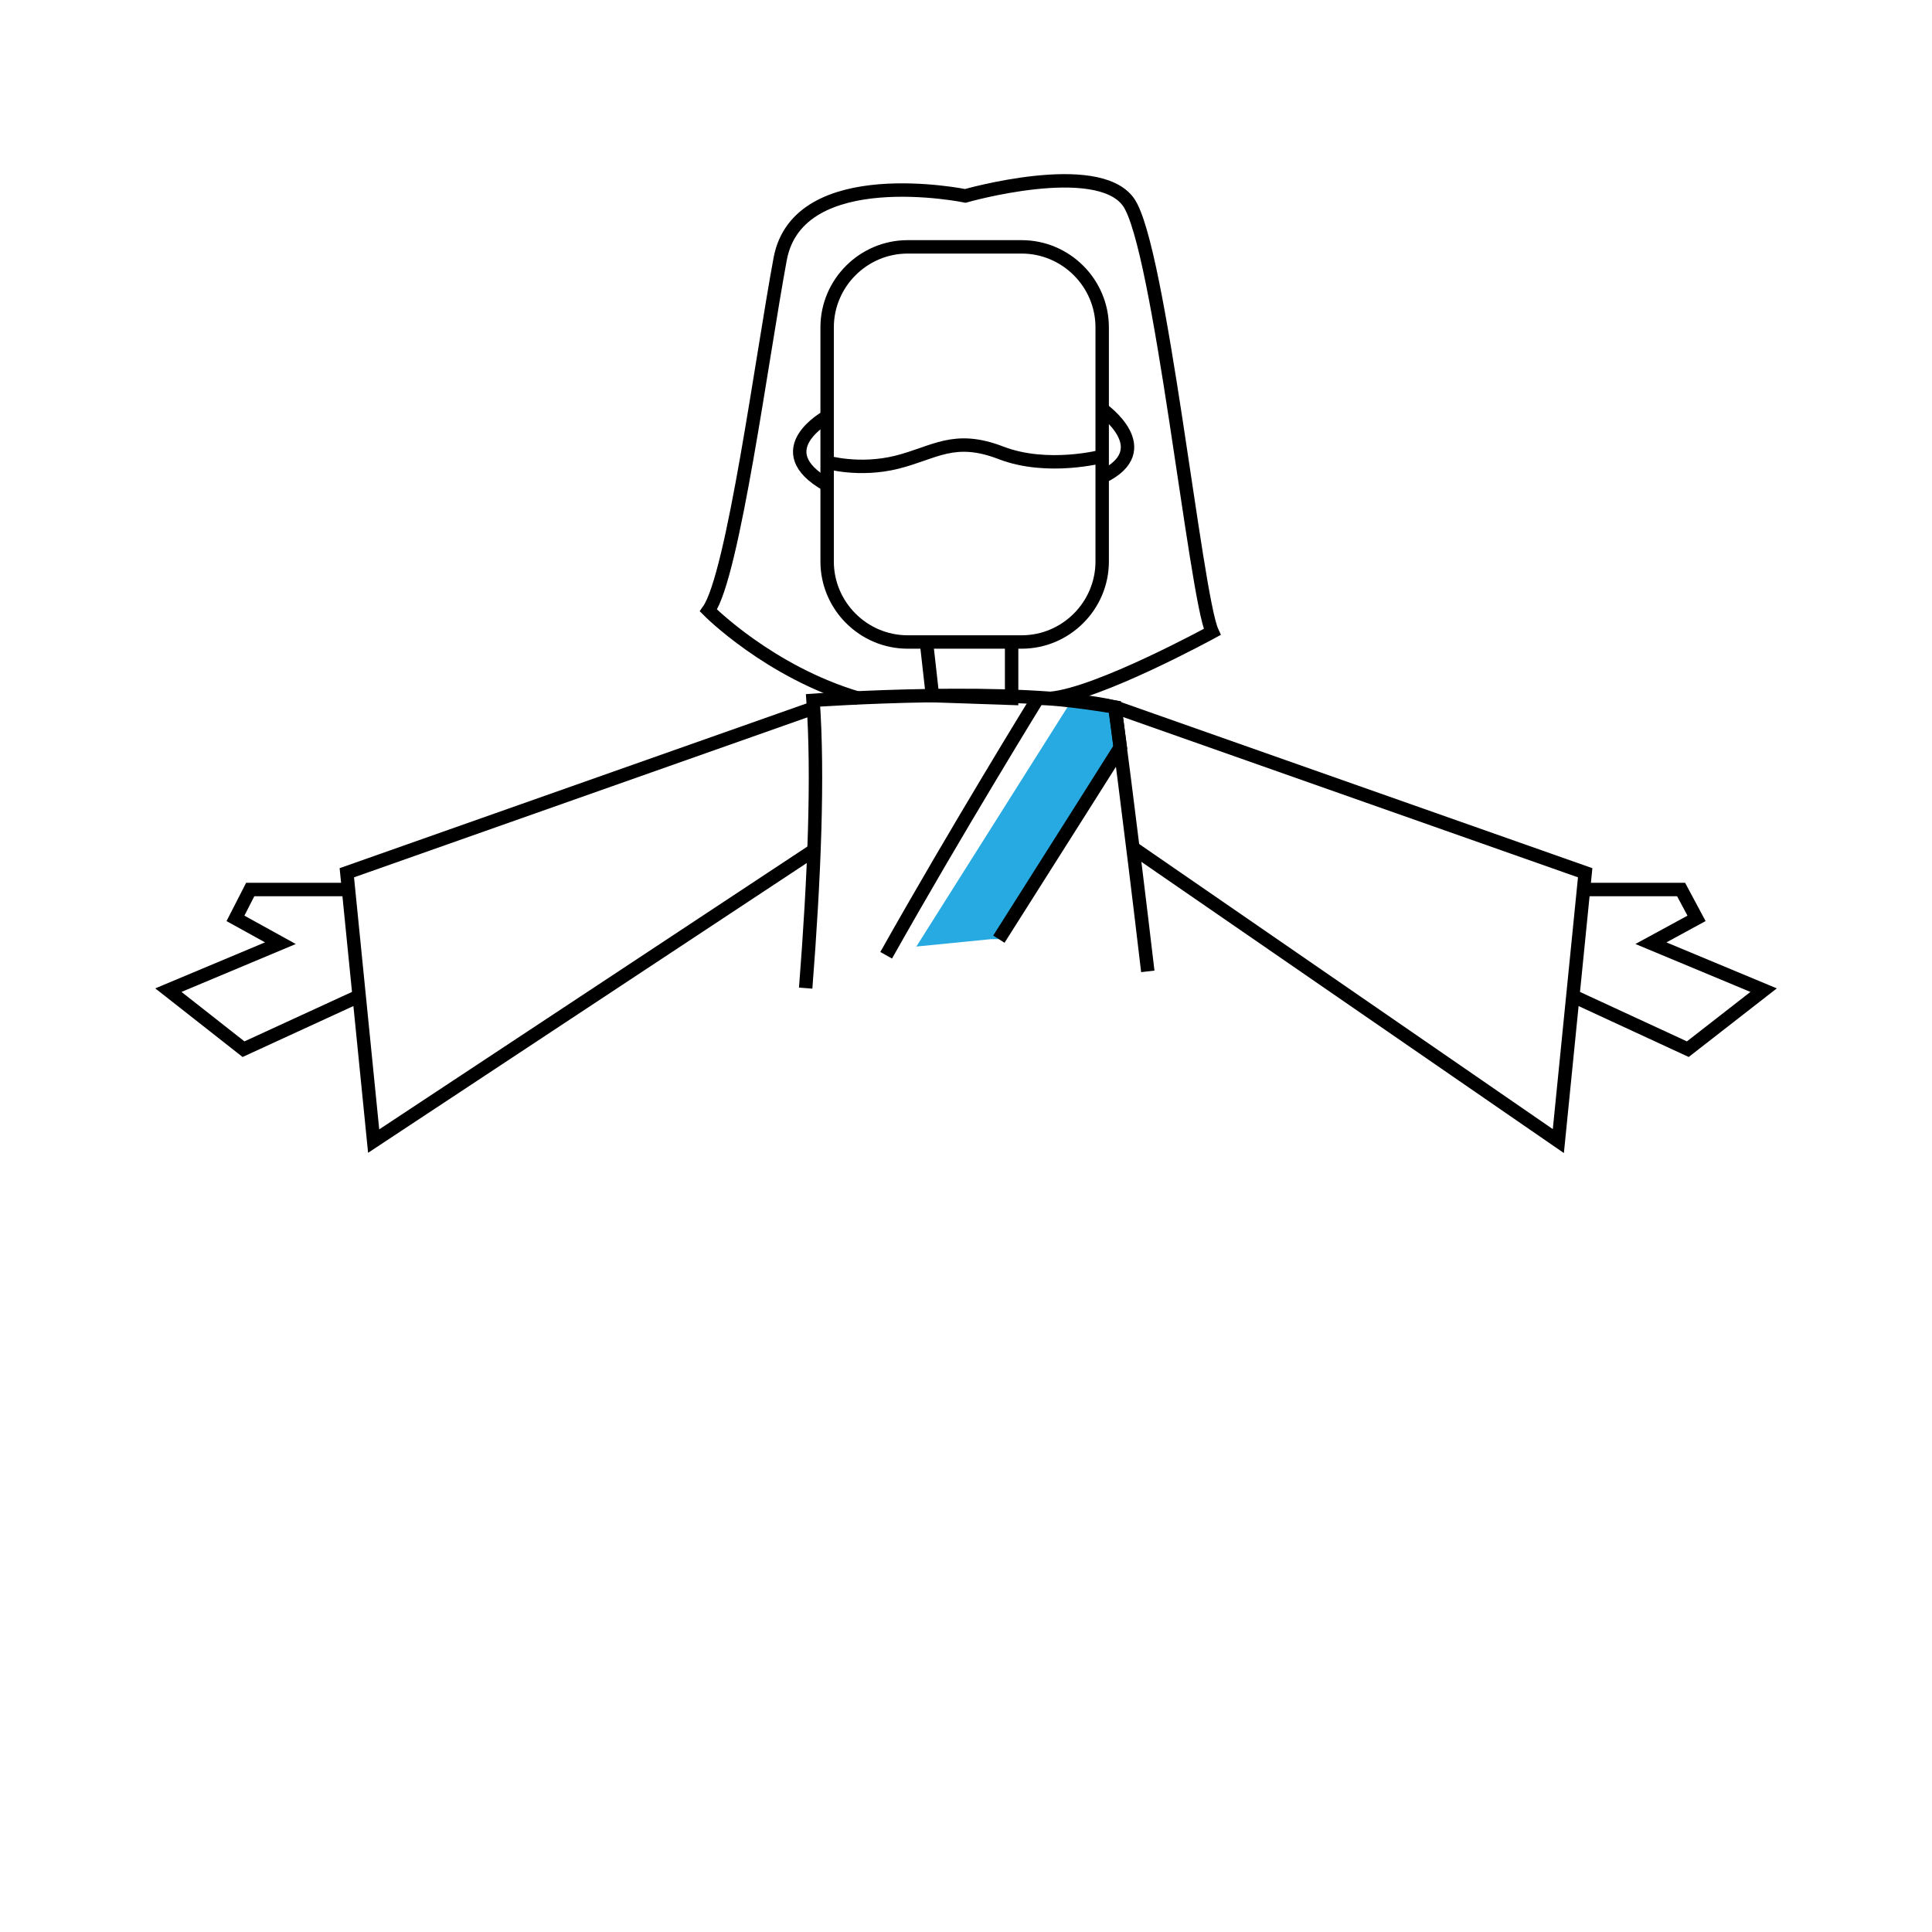 <?xml version="1.0" encoding="utf-8"?>
<!-- Generator: Adobe Illustrator 20.1.0, SVG Export Plug-In . SVG Version: 6.00 Build 0)  -->
<!DOCTYPE svg PUBLIC "-//W3C//DTD SVG 1.0//EN" "http://www.w3.org/TR/2001/REC-SVG-20010904/DTD/svg10.dtd">
<svg version="1.0" xmlns="http://www.w3.org/2000/svg" xmlns:xlink="http://www.w3.org/1999/xlink" x="0px" y="0px" width="288px"
	 height="288px" viewBox="0 0 288 288" enable-background="new 0 0 288 288" xml:space="preserve">
<g id="Color">
	<g id="Layer_2">
		<polygon fill="#27AAE1" points="159.7,104.5 136.6,141.1 147.7,140 148.9,140 167,111.4 166.2,105.4 		"/>
	</g>
</g>
<g id="Lines">
	<path fill="none" stroke="#000000" stroke-width="2" stroke-miterlimit="10" d="M152.3,95.7h-17c-6.6,0-12-5.4-12-12V48.8
		c0-6.6,5.4-12,12-12h17c6.6,0,12,5.4,12,12v34.9C164.3,90.3,158.9,95.7,152.3,95.7z"/>
	<path fill="none" stroke="#000000" stroke-width="2" stroke-miterlimit="10" d="M123.3,68.9c0,0,4.8,1.4,10.4,0
		c5.6-1.4,8.5-4.1,15.5-1.4s15.2,0.5,15.2,0.5"/>
	<path fill="none" stroke="#000000" stroke-width="2" stroke-miterlimit="10" d="M123.3,62.1c0,0-9.2,5,0,10.2"/>
	<path fill="none" stroke="#000000" stroke-width="2" stroke-miterlimit="10" d="M164.3,61c0,0,8.5,6,0,10.1"/>
	<path fill="none" stroke="#000000" stroke-width="2" stroke-miterlimit="10" d="M156.6,104.1c7.1-0.6,24.1-9.9,24.1-9.9
		c-2.5-5.4-7.8-57.6-12.5-64.1s-24.3-0.9-24.3-0.9s-24.9-5.1-27.6,9.4s-7,47.2-10.7,52.4c0,0,9.1,9.2,22.4,13.1"/>
	<polyline fill="none" stroke="#000000" stroke-width="2" stroke-miterlimit="10" points="138.1,95.7 139,103.7 150.8,104.1 
		150.8,95.3 	"/>
	<path fill="none" stroke="#000000" stroke-width="2" stroke-miterlimit="10" d="M120.1,147.3c1.3-16.6,1.9-31.7,1.1-42.9
		c0,0,30.9-2.2,45,1c0,0,2.2,16.4,4.9,39.4"/>
	<polyline fill="none" stroke="#000000" stroke-width="2" stroke-miterlimit="10" points="121.7,105.4 51.7,130.1 55.7,170.1 
		121.4,126.7 	"/>
	<polyline fill="none" stroke="#000000" stroke-width="2" stroke-miterlimit="10" points="51.9,132.6 37.3,132.6 35.1,136.9 
		41.8,140.6 25.1,147.6 36.3,156.4 53.7,148.4 	"/>
	<polyline fill="none" stroke="#000000" stroke-width="2" stroke-miterlimit="10" points="166.2,105.4 236.3,130.1 232.3,170.1 
		168.9,126.4 	"/>
	<polyline fill="none" stroke="#000000" stroke-width="2" stroke-miterlimit="10" points="236,132.6 250.6,132.6 252.9,136.9 
		246.1,140.6 262.9,147.6 251.6,156.4 234.3,148.4 	"/>
	<path fill="none" stroke="#000000" stroke-width="2" stroke-miterlimit="10" d="M148.9,140c9.9-15.6,18.1-28.6,18.1-28.6l-0.8-6
		c0,0-7.6-1.3-11.5-1.3c0,0-12.2,19.8-22.6,38.3"/>
</g>
<g id="Stroke">
	<g id="Layer_3">
		<path fill="none" stroke="#27AAE1" stroke-width="22" stroke-miterlimit="10" stroke-opacity="0" d="M146.7,104.5
			c13.4-0.3,26.9,0,40.3,0.8c-16.4,0.6-32.7,1.7-49,3.4c11.3,1.6,22.8,2.4,34.2,2.1c-12.8,0-25.7,0.7-38.4,2.3
			c0.9,1.1,2.5,1.3,4,1.4c10,0.6,20,1.2,30,1.8c-9.5,1-19,1.9-28.5,2.9c-1.3,0.1-2.6,0.3-3.6,1.1c9.2,0.5,18.5,1,27.7,1.5
			c-12,0.8-24,1.5-35.8,3.8c10.5,0.7,21,1.3,31.5,1.7c-9.8,1.8-19.6,3.2-29.4,4.4c9.4,1.2,18.9,1.7,28.4,1.6
			c-12.2,1-24.3,3.5-36,7.4c10-1.4,20.2-1.9,30.3-1.5"/>
	</g>
</g>
</svg>
